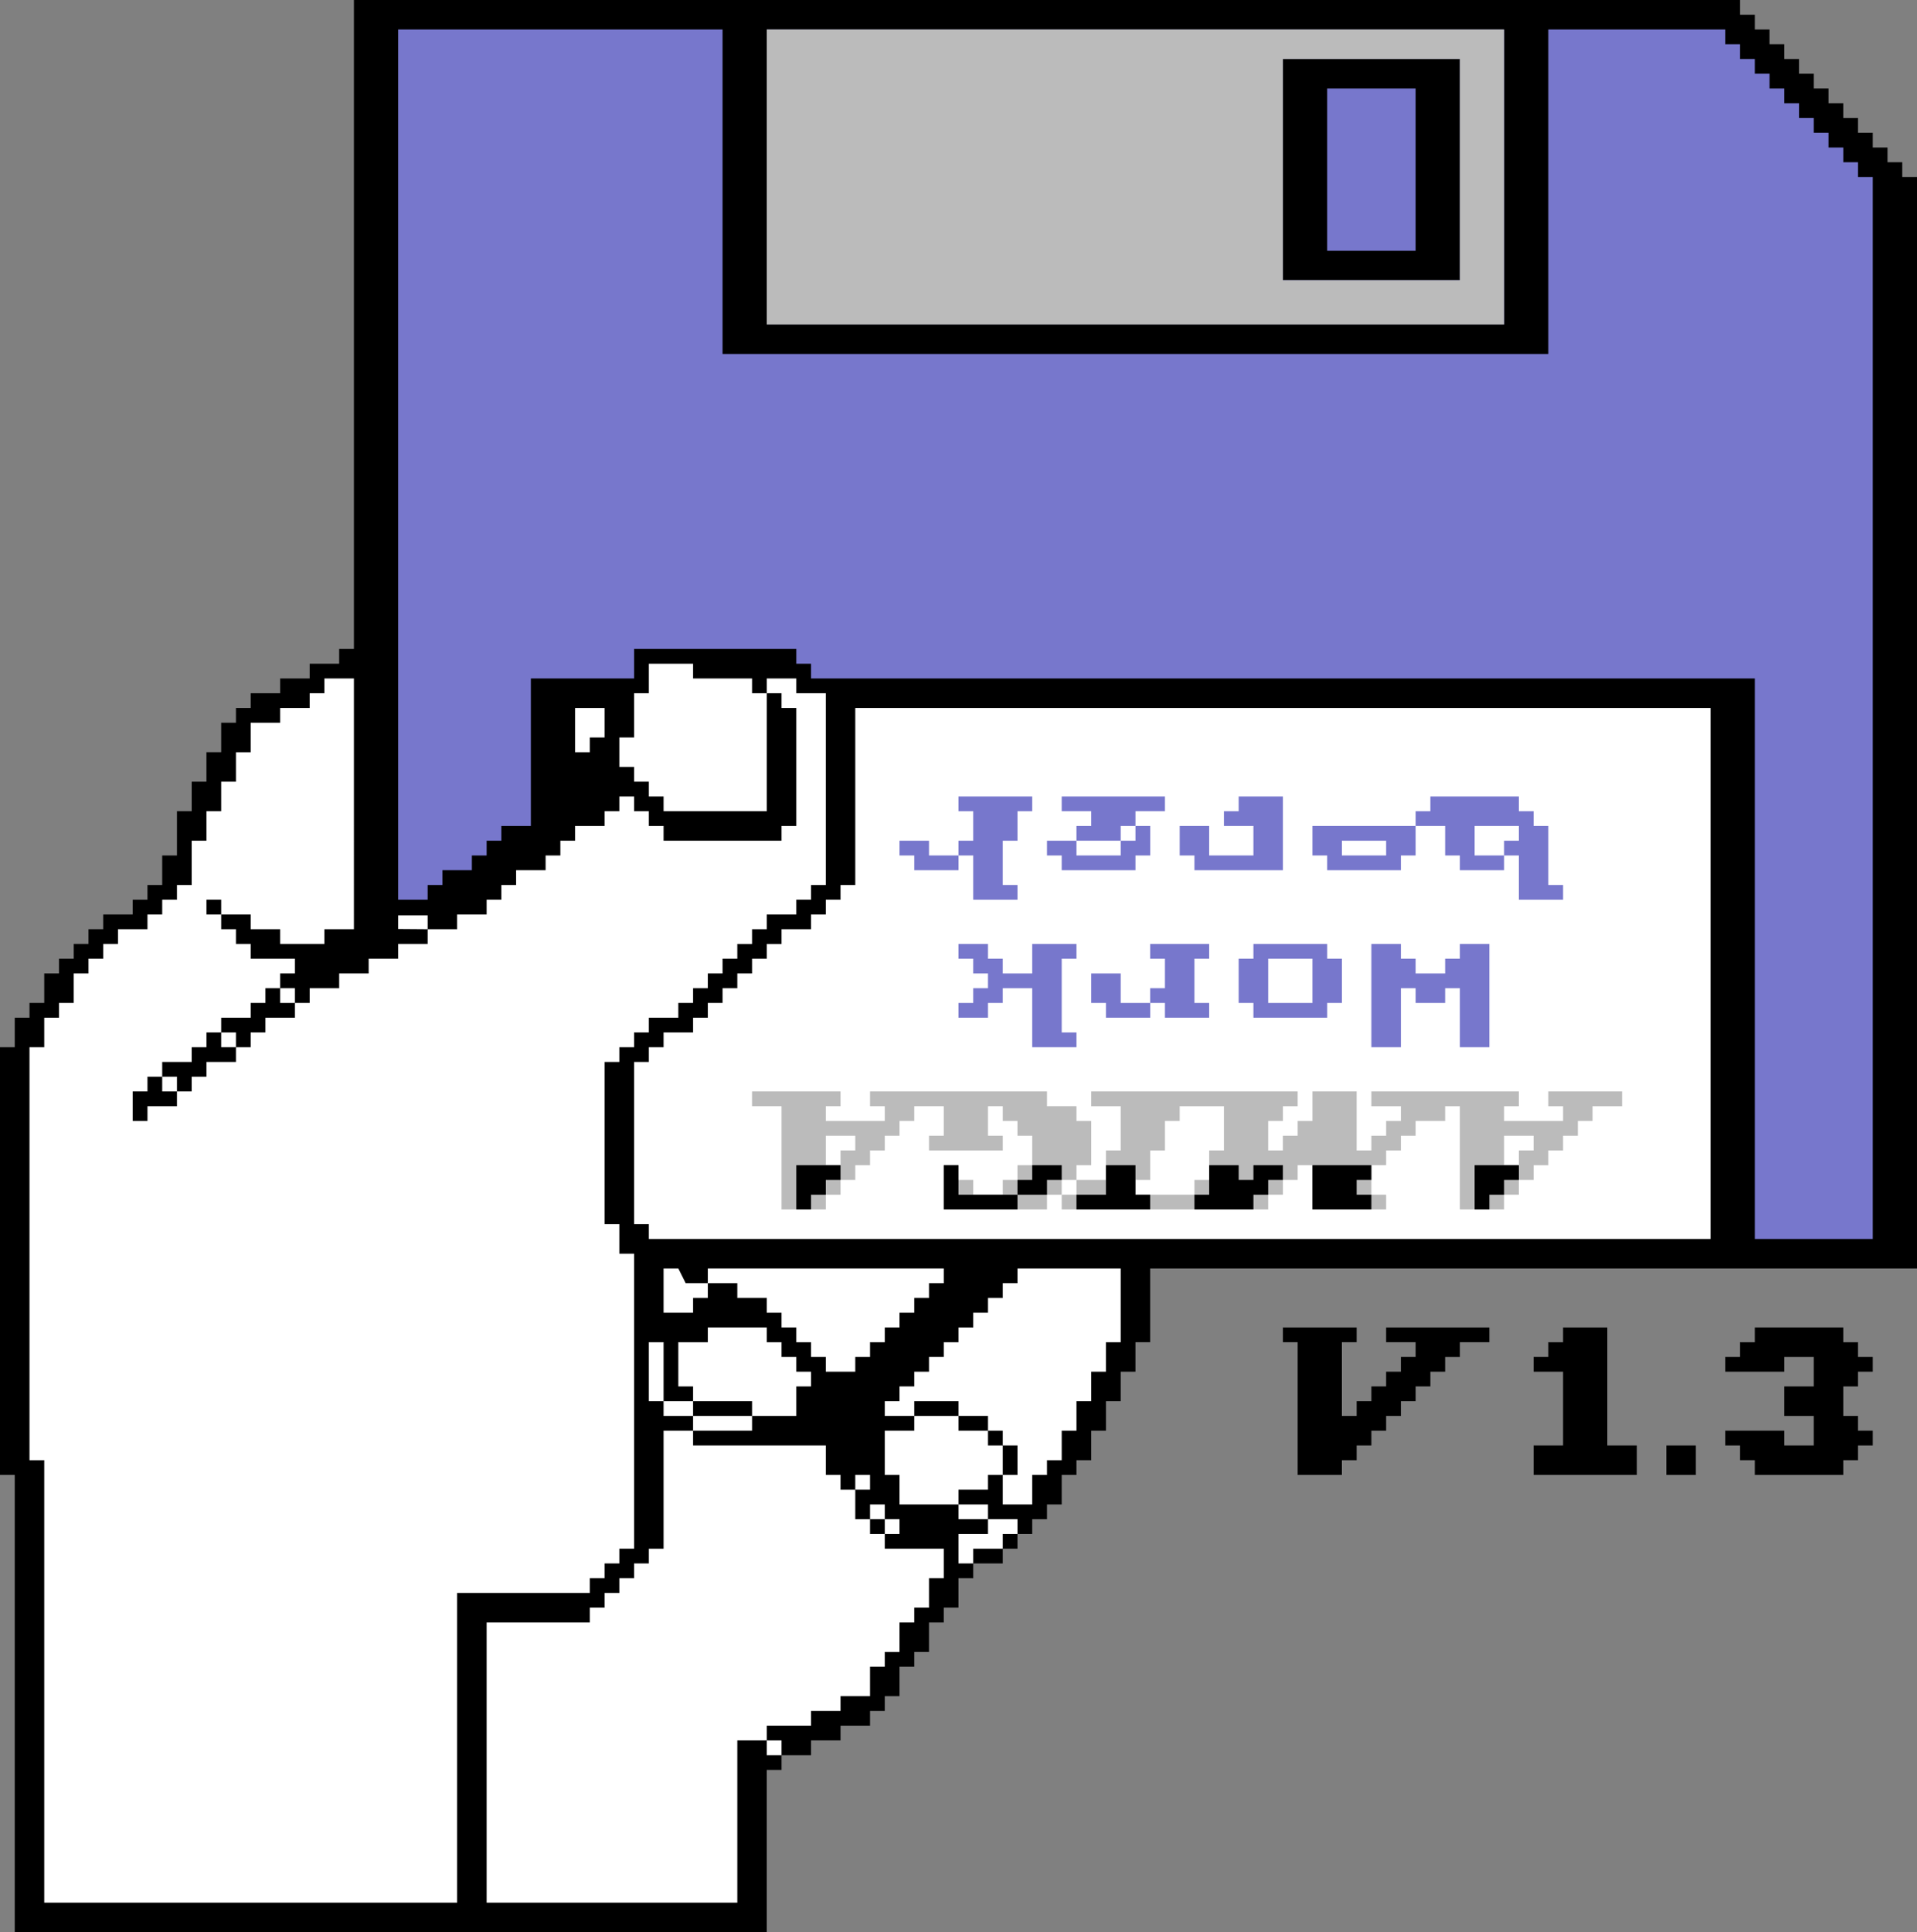 <svg version="1.1" xmlns="http://www.w3.org/2000/svg" x="0" y="0" width="260" height="262" viewBox="0 0 260 262" xml:space="preserve">
  <rect x="0" y="0" width="260" height="262" fill="#808080" stroke="none"/>
  <g>
    <path d="M258 24v-2h-2v-2h-2v-2h-2v-2h-2v-2h-2v-2h-2v-2h-2V8h-2V6h-2V4h-2V2h-2V0H48v88h-2v2h-4v2h-4v2h-4v2h-2v2h-2v4h-2v4h-2v4h-2v6h-2v4h-2v2h-2v2h-4v2h-2v2h-2v2H8v2H6v4H4v2H2v4H0v58h2v62h102v-22h2v-2h4v-2h4v-2h4v-2h2v-2h2v-4h2v-2h2v-4h2v-2h2v-4h2v-2h4v-2h2v-2h2v-2h2v-2h2v-4h2v-2h2v-4h2v-4h2v-4h2v-4h2v-10h104V24z"/>
    <path fill="#77c" d="M54 4v118h4v-2h2v-2h4v-2h2v-2h2v-2h4V92h14v-4h22v2h2v2h128v76h16V24h-2v-2h-2v-2h-2v-2h-2v-2h-2v-2h-2v-2h-2v-2h-2V8h-2V6h-2V4z"/>
    <g>
      <path fill="#fff" d="M116 96v24h-2v2h-2v2h-2v2h-4v2h-2v2h-2v2h-2v2h-2v2h-2v2h-2v2h-4v2h-2v2h-2v22h2v2h144V96z"/>
      <path fill="#fff" d="M80 100h2v-4h-4v6h2z"/>
      <path fill="#fff" d="M92 172h-2v6h4v-2h2v-2h-3z"/>
      <path fill="#fff" d="M116 186v-2h2v-2h2v-2h2v-2h2v-2h2v-2h2v-2H96v2h4v2h4v2h2v2h2v2h2v2h2v2z"/>
      <path fill="#fff" d="M138 174h-2v2h-2v2h-2v2h-2v2h-2v2h-2v2h-2v2h-2v2h-2v2h4v-2h6v2h4v2h2v2h2v4h-2v4h4v-4h2v-2h2v-4h2v-4h2v-4h2v-4h2v-10h-14z"/>
      <path fill="#fff" d="M134 196v-2h-4v-2h-6v2h-4v6h2v4h8v-2h4v-2h2v-4z"/>
      <path fill="#fff" d="M88 182h2v8h-2z"/>
      <path fill="#fff" d="M102 192h6v-4h2v-2h-2v-2h-2v-2h-2v-2h-8v2h-4v6h2v2h8z"/>
      <path fill="#fff" d="M90 190h4v2h-4z"/>
      <path fill="#fff" d="M94 192h8v2h-8z"/>
      <path fill="#fff" d="M130 204h4v2h-4z"/>
      <path fill="#fff" d="M130 208v4h2v-2h4v-2h2v-2h-4v2z"/>
      <path fill="#fff" d="M116 200h2v2h-2z"/>
      <path fill="#fff" d="M104 236h2v2h-2z"/>
      <path fill="#fff" d="M120 206v-2h-2v2h1z"/>
      <path fill="#fff" d="M120 208h-2v-2h-2v-4h-2v-2h-2v-4H94v-2h-4v16h-2v2h-2v2h-2v2h-2v2h-2v2H66v38h34v-22h4v-2h6v-2h4v-2h4v-4h2v-2h2v-4h2v-2h2v-4h2v-4h-8z"/>
      <path fill="#fff" d="M120 206h2v2h-2z"/>
      <path fill="#fff" d="M102 92h-8v-2h-6v4h-2v6h-2v4h2v2h2v2h2v2h14V94h-2z"/>
      <path fill="#fff" d="M38 134h2v2h-2z"/>
      <path fill="#fff" d="M80 214h2v-2h2v-2h2v-40h-2v-4h-2v-22h2v-2h2v-2h2v-2h4v-2h2v-2h2v-2h2v-2h2v-2h2v-2h2v-2h4v-2h2v-2h2V94h-4v-2h-4v2h2v2h2v16h-2v2H90v-2h-2v-2h-2v-2h-2v2h-2v2h-4v2h-2v2h-2v2h-4v2h-2v2h-2v2h-4v2h-4v2h-4v2h-4v2h-4v2h-4v2h-2v2h-4v2h-2v2h-2v2h-4v2h-2v2h-2v2h-4v2h-2v-4h2v-2h2v-2h4v-2h2v-2h2v-2h4v-2h2v-2h2v-2h2v-2h-6v-2h-2v-2h-2v-2h-2v-2h2v2h4v2h4v2h6v-2h4V92h-4v2h-2v2h-4v2h-4v4h-2v4h-2v4h-2v4h-2v6h-2v2h-2v2h-2v2h-4v2h-2v2h-2v2h-2v4H8v2H6v4H4v56h2v60h56v-42h18z"/>
      <path fill="#fff" d="M30 140h2v2h-2z"/>
      <path fill="#fff" d="M22 146h2v2h-2z"/>
      <path fill="#fff" d="M54 124.12v1.85l4 .03v-1.88z"/>
    </g>
    <path fill="#333" d="M144 8h24v30h-24z"/>
  </g>
  <g id="label">
    <g>
      <path fill="#77c" d="M130 118v-2h-4v-2h-4v2h2v2z"/>
      <path fill="#77c" d="M132 122h6v-2h-2v-6h2v-4h2v-2h-10v2h2v4h-2v2h2z"/>
      <path fill="#77c" d="M152 112h2v-2h4v-2h-14v2h4v2h-2v2h6z"/>
      <path fill="#77c" d="M144 118h10v-2h2v-4h-2v2h-2v2h-6v-2h-4v2h2z"/>
      <path fill="#77c" d="M162 118h12v-10h-6v2h-2v2h4v4h-6v-4h-4v4h2z"/>
      <path d="M178 116h2v2h10v-2h2v-4h-14v4zm4-2h6v2h-6v-2z" fill="#77c"/>
      <path fill="#77c" d="M210 120v-8h-2v-2h-2v-2h-12v2h-2v2h4v4h2v2h6v-2h-4v-4h6v2h-2v2h2v6h6v-2z"/>
      <path fill="#77c" d="M198 130h-2v2h-4v-2h-2v-2h-4v14h4v-8h2v2h4v-2h2v8h4v-14h-4z"/>
      <path d="M180 128h-10v2h-2v6h2v2h10v-2h2v-6h-2v-2zm-2 8h-6v-6h6v6z" fill="#77c"/>
      <path fill="#77c" d="M156 130h2v4h-2v2h2v2h6v-2h-2v-6h2v-2h-8z"/>
      <path fill="#77c" d="M152 132h-4v4h2v2h6v-2h-4z"/>
      <path fill="#77c" d="M140 132h-4v-2h-2v-2h-4v2h2v2h2v2h-2v2h-2v2h4v-2h2v-2h4v8h6v-2h-2v-10h2v-2h-6z"/>
    </g>
    <g>
      <g>
        <path d="M146 160v-2h2v-6h-2v-2h-4v-2h-24v2h2v2h-8v-2h2v-2h-12v2h4v14h6v-2h2v-2h2v-2h2v-2h2v-2h2v-2h2v-2h4v4h-2v2h10v-2h-2v-4h2v2h2v2h2v4h-2v2h-2v2h-4v-2h-2v-2h-2v6h14v-2h2v-2h2zm-30-4h-2v2h-2v-4h4v2z" fill="#bbb"/>
        <path d="M210 148v2h2v2h-8v-2h2v-2h-20v2h4v2h-2v2h-2v2h-2v-8h-6v4h-2v2h-2v2h-2v-4h2v-2h2v-2h-28v2h4v6h-2v4h-4v2h-2v2h28v-2h2v-2h2v-2h2v6h10v-2h-2v-4h2v-2h2v-2h2v-2h4v-2h2v14h6v-2h2v-2h2v-2h2v-2h2v-2h2v-2h2v-2h4v-2h-10zm-44 8h-2v4h-2v2h-8v-2h2v-4h2v-4h2v-2h6v6zm42 0h-2v2h-2v-4h4v2z" fill="#bbb"/>
      </g>
      <g>
        <path d="M108 164h2v-2h2v-2h2v-2h-6z"/>
        <path d="M140 160h-2v2h4v-2h2v-2h-4z"/>
        <path d="M130 158h-2v6h10v-2h-8z"/>
        <path d="M154 158h-4v4h-4v2h10v-2h-2z"/>
        <path d="M170 160h-2v-2h-4v4h-2v2h8v-2h2v-2h2v-2h-4z"/>
        <path d="M178 164h8v-2h-2v-2h2v-2h-8z"/>
        <path d="M200 158v6h2v-2h2v-2h2v-2z"/>
      </g>
    </g>
  </g>
  <g id="shutter">
    <g>
      <path d="M98 0v48h112V0H98zm106 44H104V4h100v40z"/>
      <path d="M198 8h-24v30h24V8zm-6 26h-12V12h12v22z"/>
    </g>
    <path d="M104 4v40h100V4H104zm94 34h-24V8h24v30z" fill="#bbb"/>
  </g>
  <g id="version">
    <path d="M188 182h4v2h-2v2h-2v2h-2v2h-2v2h-2v-10h2v-2h-10v2h2v18h6v-2h2v-2h2v-2h2v-2h2v-2h2v-2h2v-2h2v-2h2v-2h4v-2h-14z"/>
    <path d="M218 180h-6v2h-2v2h-2v2h4v10h-4v4h14v-4h-4z"/>
    <path d="M226 196h4v4h-4z"/>
    <path d="M252 188v-2h2v-2h-2v-2h-2v-2h-12v2h-2v2h-2v2h8v-2h4v4h-4v4h4v4h-4v-2h-8v2h2v2h2v2h12v-2h2v-2h2v-2h-2v-2h-2v-4z"/>
  </g>
</svg>
